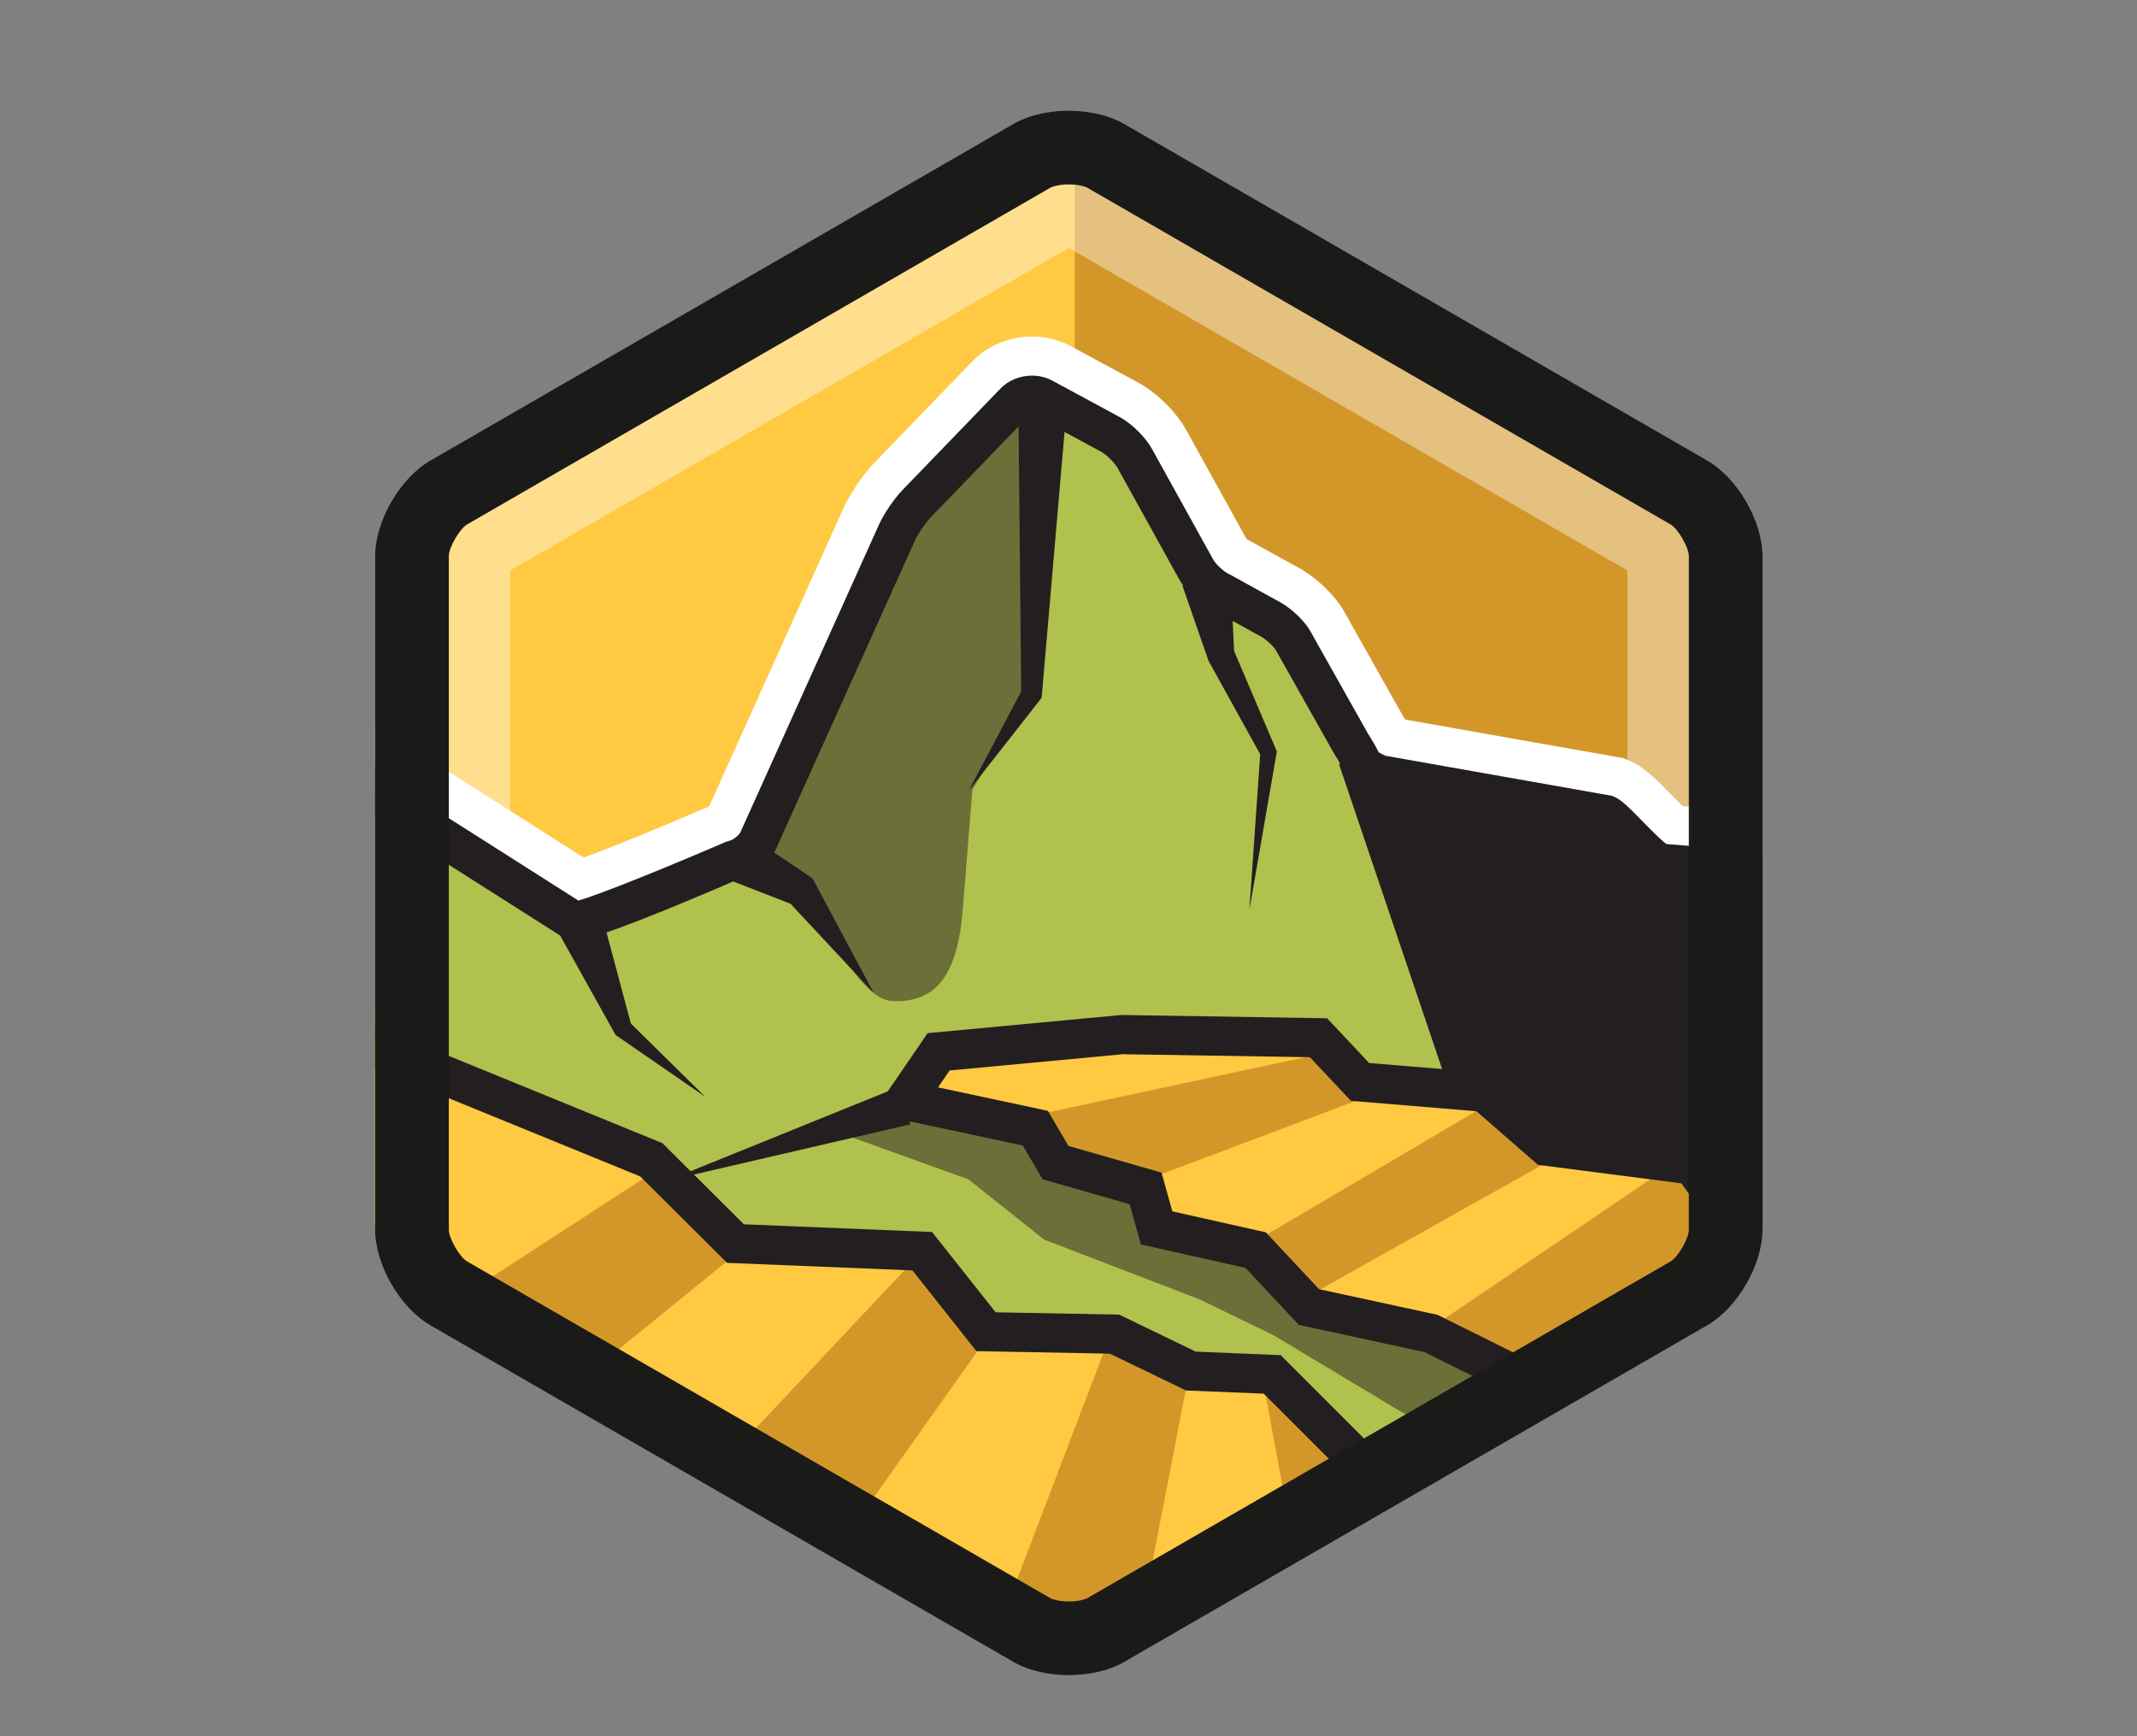 <?xml version="1.0" encoding="utf-8"?>
<!-- Generator: Adobe Illustrator 16.0.0, SVG Export Plug-In . SVG Version: 6.00 Build 0)  -->
<!DOCTYPE svg PUBLIC "-//W3C//DTD SVG 1.1//EN" "http://www.w3.org/Graphics/SVG/1.1/DTD/svg11.dtd">
<svg version="1.1" id="Layer_1" xmlns="http://www.w3.org/2000/svg" xmlns:xlink="http://www.w3.org/1999/xlink" x="0px" y="0px"
	 width="240px" height="195px" viewBox="0 0 240 195" enable-background="new 0 0 240 195" xml:space="preserve">
<rect x="0" y="0" width="240" height="195" fill="#808080" stroke="none"/>
<g>
	<g>
		<g>
			<defs>
				<path id="SVGID_1_" d="M300.655,53.723c2.09-3.329,2.297-8.896,0.46-12.368"/>
			</defs>
			<clipPath id="SVGID_2_">
				<use xlink:href="#SVGID_1_"  overflow="visible"/>
			</clipPath>
		</g>
	</g>
</g>
<path fill="none" d="M78.63-2257.76"/>
<path fill="none" d="M78.63,987.837"/>
<path fill="#FFC942" d="M189.906,52.972l-63.825-36.849c-1.497-0.865-3.424-1.331-5.394-1.417c-0.156-0.007-0.314-0.017-0.473-0.019
	c-2.25-0.026-4.514,0.449-6.221,1.436L50.168,52.972c-3.322,1.919-6.043,6.63-6.043,10.468v73.698c0,3.839,2.721,8.549,6.043,10.468
	l63.826,36.85c1.707,0.985,3.971,1.462,6.221,1.435c0.158-0.002,0.316-0.011,0.473-0.018c1.97-0.085,3.896-0.553,5.394-1.417
	l63.825-36.85c3.324-1.919,6.043-6.629,6.043-10.468V63.439C195.949,59.602,193.23,54.891,189.906,52.972"/>
<path fill="#D39729" d="M191.747,148.853c3.411-1.97,6.202-6.804,6.202-10.744v-75.64c0-3.939-2.791-8.774-6.202-10.743
	L126.24,13.904c-1.537-0.887-3.515-1.366-5.535-1.453v175.676c2.021-0.089,3.998-0.567,5.535-1.454L191.747,148.853z"/>
<g opacity="0.4">
	<g>
		<defs>
			<rect id="SVGID_3_" x="42.13" y="12.43" width="155.82" height="175.721"/>
		</defs>
		<clipPath id="SVGID_4_">
			<use xlink:href="#SVGID_3_"  overflow="visible"/>
		</clipPath>
		<path clip-path="url(#SVGID_4_)" fill="#FFFFFF" d="M120.037,27.852L182.77,64.07v72.437l-62.732,36.219l-62.731-36.218V64.07
			L120.037,27.852 M120.035,12.432c-2.247,0-4.495,0.489-6.199,1.473l-65.508,37.82c-3.41,1.97-6.203,6.805-6.203,10.744v75.64
			c0,3.939,2.793,8.774,6.203,10.744l65.508,37.82c1.704,0.985,3.952,1.473,6.199,1.473c0.063,0,0.123,0,0.184-0.001
			c2.188-0.025,4.362-0.514,6.021-1.472l65.507-37.82c3.411-1.97,6.202-6.805,6.202-10.744v-75.64c0-3.939-2.791-8.774-6.202-10.744
			l-65.507-37.82c-1.659-0.958-3.834-1.445-6.021-1.472C120.158,12.432,120.097,12.432,120.035,12.432"/>
	</g>
</g>
<g>
	<defs>
		<path id="SVGID_5_" d="M113.836,12.905L48.328,50.724c-3.412,1.972-6.203,6.805-6.203,10.745v75.64
			c0,3.938,2.791,8.773,6.203,10.743l65.508,37.82c1.75,1.012,4.075,1.5,6.385,1.473c2.187-0.027,4.361-0.516,6.02-1.473
			l65.507-37.82c3.412-1.97,6.203-6.805,6.203-10.743v-75.64c0-3.94-2.791-8.773-6.203-10.745L126.24,12.905
			c-1.658-0.96-3.833-1.448-6.02-1.473c-0.064-0.001-0.129-0.001-0.193-0.001C117.783,11.432,115.539,11.92,113.836,12.905"/>
	</defs>
	<clipPath id="SVGID_6_">
		<use xlink:href="#SVGID_5_"  overflow="visible"/>
	</clipPath>
	<g clip-path="url(#SVGID_6_)">
		<g>
			<defs>
				<rect id="SVGID_7_" x="142.08" y="185.04" width="10.74" height="11.57"/>
			</defs>
			<clipPath id="SVGID_8_">
				<use xlink:href="#SVGID_7_"  overflow="visible"/>
			</clipPath>
			<polygon clip-path="url(#SVGID_8_)" fill="#FFC942" points="142.496,185.868 150.758,185.042 152.822,193.303 142.084,196.608 
							"/>
		</g>
	</g>
	<g clip-path="url(#SVGID_6_)">
		<g>
			<defs>
				<rect id="SVGID_9_" x="23.07" y="103.98" width="167.279" height="110.979"/>
			</defs>
			<clipPath id="SVGID_10_">
				<use xlink:href="#SVGID_9_"  overflow="visible"/>
			</clipPath>
			<polygon clip-path="url(#SVGID_10_)" fill="#FFC942" points="190.348,201.834 142.877,154.363 133.745,153.986 125.17,149.843 
				110.732,149.567 103.574,140.525 82.598,139.671 73.146,130.261 64.809,127.972 58.111,121.535 38.021,110.408 37.217,103.979 
				32.96,132.188 24.247,132.136 23.072,213.89 23.086,213.889 23.072,214.961 			"/>
		</g>
	</g>
	<path clip-path="url(#SVGID_6_)" fill="#FFFFFF" d="M115.91,44.396c0.426,0,0.848,0.094,1.209,0.288l7.584,4.102
		c0.98,0.529,2.213,1.75,2.752,2.725l6.855,12.388c0.539,0.977,1.801,2.138,2.816,2.595l5.102,2.818
		c1.016,0.457,2.328,1.588,2.93,2.527l6.582,11.696c0.602,0.938,1.148,1.924,1.223,2.2c0.072,0.277,0.967,0.848,1.996,1.274
		l25.443,4.498c1.021,0.424,5.117,5.465,6.266,5.465c0.008,0,0.017-0.001,0.017-0.001l34.379,2.794l5.062,2.958l-4.516,7.005
		c-0.512-0.197-4.83-0.829-7.368-0.829c-1.052,0-1.799,0.109-1.84,0.402l6.966,43.505c-0.154,1.104-1.096,2.388-2.102,2.869
		l-40.301,11.578c-0.717,0.343-1.785,0.542-2.735,0.542c-0.382,0-0.744-0.032-1.056-0.099L65.711,200.648
		c-1.088-0.236-2.73-0.92-3.666-1.524l-27.49-74.102c-0.937-0.605-1.537-1.986-1.342-3.084l5.955-33.564
		c0.114-0.644,0.42-0.98,0.799-0.98c0.27,0,0.576,0.168,0.879,0.517c0,0,1.701,1.778,2.714,2.246l20.88,13.275
		c0.031,0.014,0.078,0.021,0.139,0.021c1.906,0,17.791-6.866,17.791-6.866c1.094-0.219,2.35-1.219,2.809-2.236l15.531-34.487
		c0.457-1.016,1.457-2.489,2.23-3.291l11.003-11.396C114.432,44.671,115.178,44.396,115.91,44.396 M221.609,109.729
		c0.074,0.028,0.068,0.047-0.035,0.055L221.609,109.729 M115.91,37.795L115.91,37.795c-2.553,0-5.001,1.019-6.717,2.797
		L98.19,51.985c-1.295,1.343-2.733,3.467-3.5,5.166L79.637,90.576c-5.002,2.159-10.928,4.591-14.09,5.736L47.102,84.585
		l-0.373-0.238l-0.074-0.034c-0.252-0.204-0.67-0.59-0.986-0.912c-1.543-1.684-3.559-2.608-5.701-2.608
		c-3.625,0-6.627,2.643-7.299,6.429l-5.955,33.565c-0.494,2.782,0.367,5.739,2.164,7.908l26.979,72.726l0.763,2.055l1.841,1.191
		c1.592,1.031,3.998,2.031,5.851,2.434l1.687,0.366l1.65-0.506l106.207-32.567c0.125,0.003,0.25,0.005,0.376,0.005
		c1.714,0,3.478-0.327,4.946-0.91l39.912-11.467l0.529-0.153l0.497-0.236c2.998-1.434,5.325-4.608,5.791-7.898l0.14-0.986
		l-0.158-0.983l-5.648-35.272l0.475-0.032l3.535,1.361l2.409-3.736c0.399-0.462,0.734-0.98,0.993-1.543l4.023-6.239l3.736-5.797
		l-5.955-3.48l-5.061-2.958l-1.299-0.758l-1.498-0.122l-32.637-2.652c-0.455-0.444-0.983-0.983-1.363-1.371
		c-1.801-1.84-2.989-3.057-4.666-3.752l-0.668-0.277l-0.713-0.126l-23.729-4.195c-0.127-0.211-0.267-0.435-0.417-0.673
		l-6.494-11.538l-0.092-0.165l-0.104-0.16c-1.223-1.908-3.389-3.817-5.469-4.839l-4.926-2.722l-0.236-0.131l-0.031-0.015
		c-0.027-0.022-0.055-0.049-0.08-0.072l-6.742-12.183c-1.143-2.067-3.309-4.213-5.387-5.337l-7.584-4.1
		C118.947,38.17,117.444,37.795,115.91,37.795"/>
	<path clip-path="url(#SVGID_6_)" fill="#B0C14E" d="M180.402,91.508l-25.443-4.498c-1.029-0.427-1.924-0.997-1.997-1.275
		c-0.073-0.276-0.62-1.262-1.222-2.199l-6.582-11.696c-0.602-0.938-1.913-2.07-2.93-2.528l-5.101-2.817
		c-1.017-0.457-2.278-1.618-2.817-2.595l-6.855-12.388c-0.539-0.975-1.771-2.196-2.752-2.726l-7.584-4.101
		c-0.98-0.529-2.402-0.31-3.178,0.492l-11.002,11.396c-0.773,0.802-1.771,2.274-2.23,3.292L85.178,94.351
		c-0.459,1.017-1.716,2.018-2.809,2.236l-4.542,0.908c-1.093,0.219-2.573,1.076-3.308,1.915c0,0-9.068,4.488-10.08,4.021
		L43.561,90.156c-1.012-0.468-2.426-1.528-3.158-2.369l0.443,0.123c-0.732-0.842-1.482-0.633-1.678,0.464l-5.955,33.564
		c-0.195,1.098,0.406,2.479,1.342,3.083l27.49,74.103c0.936,0.604,2.577,1.288,3.666,1.524l107.463-32.952
		c1.088,0.236,2.786,0.038,3.791-0.442l40.301-11.579c1.006-0.479,1.947-1.765,2.104-2.868l-6.969-43.505
		c0.156-1.104,10.285,1.613,9.174,1.688l3.77-8.188l-3.767-2.615l-34.884-3.215C185.581,97.047,181.432,91.935,180.402,91.508"/>
	<path clip-path="url(#SVGID_6_)" fill="#231F20" d="M65.807,202.929l-0.564-0.123c-1.348-0.293-3.237-1.079-4.396-1.827
		l-0.615-0.398l-27.535-74.22c-1.279-1.195-1.961-3.095-1.656-4.809l5.955-33.563c0.367-2.07,1.832-2.803,2.974-2.803
		c0.907,0,1.793,0.436,2.501,1.228c0.73,0.756,1.684,1.58,2.016,1.738l0.26,0.141l20.207,12.849
		c2.293-0.633,9.875-3.698,16.543-6.58l0.441-0.14c0.396-0.079,1.063-0.608,1.229-0.977l15.531-34.487
		c0.563-1.248,1.703-2.932,2.656-3.919l11.002-11.396c0.893-0.925,2.189-1.454,3.557-1.454c0.807,0,1.588,0.191,2.26,0.555
		l7.582,4.1c1.357,0.733,2.888,2.246,3.635,3.6l6.855,12.388c0.309,0.556,1.211,1.388,1.791,1.649l0.162,0.081l5.031,2.779
		c1.393,0.655,2.973,2.031,3.791,3.308l0.064,0.107l6.553,11.644c0.35,0.548,0.863,1.39,1.191,2.08
		c0.17,0.105,0.436,0.253,0.77,0.401l25.428,4.496l0.225,0.092c0.812,0.337,1.613,1.137,3.209,2.767
		c0.744,0.761,2.074,2.12,2.687,2.558l34.599,2.814l7.488,4.376l-5.438,8.434l-0.217,1.429l-0.74,0.058l-0.344,0.533l-1.105-0.427
		l-4.051,0.274l0.587-0.911c-0.983-0.115-2.06-0.214-2.994-0.25l6.673,41.664l-0.046,0.33c-0.261,1.838-1.664,3.752-3.339,4.551
		l-0.342,0.13l-40.145,11.535c-1.22,0.529-2.984,0.783-4.396,0.624L65.807,202.929z M63.836,197.604
		c0.561,0.283,1.254,0.567,1.832,0.75l107.41-32.938l0.565,0.124c0.086,0.018,0.274,0.049,0.587,0.049
		c0.723,0,1.444-0.164,1.783-0.326l0.344-0.13l40.059-11.51c0.262-0.182,0.568-0.582,0.701-0.907l-6.949-43.393l0.047-0.33
		c0.326-2.301,3.014-2.301,4.025-2.301c1.703,0,4.451,0.285,6.324,0.583l2.455-3.809l-2.636-1.54l-33.78-2.747
		c-1.496-0.033-2.789-1.288-5.303-3.855c-0.547-0.561-1.332-1.361-1.748-1.724l-25.217-4.457l-0.223-0.093
		c-2.65-1.099-3.111-2.147-3.256-2.639c-0.104-0.223-0.463-0.885-0.977-1.687l-0.064-0.106l-6.547-11.631
		c-0.389-0.576-1.336-1.388-1.949-1.663l-0.16-0.08l-5.031-2.781c-1.43-0.673-2.994-2.128-3.75-3.495l-6.855-12.387
		c-0.335-0.606-1.261-1.524-1.869-1.852l-7.586-4.103c-0.012-0.005-0.068-0.022-0.158-0.022c-0.188,0-0.342,0.069-0.381,0.107
		l-11,11.395c-0.596,0.614-1.457,1.885-1.806,2.663L87.191,95.257c-0.715,1.586-2.42,2.992-4.127,3.435
		c-7.408,3.199-16.551,6.971-18.486,6.971c-0.383,0-0.74-0.076-1.063-0.225l-0.261-0.143L42.477,92.082
		c-0.5-0.256-1.039-0.65-1.535-1.062l-5.555,31.305c-0.039,0.224,0.177,0.72,0.367,0.843l0.615,0.399L63.836,197.604z"/>
	<g opacity="0.5" clip-path="url(#SVGID_6_)">
		<g>
			<defs>
				<rect id="SVGID_11_" x="81.699" y="44.689" width="36.431" height="67.75"/>
			</defs>
			<clipPath id="SVGID_12_">
				<use xlink:href="#SVGID_11_"  overflow="visible"/>
			</clipPath>
			<path clip-path="url(#SVGID_12_)" fill="#231F20" d="M114.951,45.177l-13.232,14.688L88.826,85.854l-7.125,12.643
				c3.008-0.633,5.986,0.554,8.746,2.653l4.348,6.374c0,0,2.746,4.744,5.316,4.896c4.915,0.291,7.411-2.765,8.01-10.231l1.086-13.52
				l6.703-10.86l2.219-33.123L114.951,45.177z"/>
		</g>
	</g>
	<polygon clip-path="url(#SVGID_6_)" fill="#231F20" points="119.877,44.79 117.018,77.979 116.984,78.373 116.831,78.568 
		108.785,88.822 114.879,77.301 114.692,77.891 114.361,44.58 	"/>
	<polygon clip-path="url(#SVGID_6_)" fill="#231F20" points="83.938,93.731 90.711,98.286 91.256,98.652 91.363,98.854 
		98.135,111.539 88.334,101.018 88.986,101.586 81.381,98.624 	"/>
	<polygon clip-path="url(#SVGID_6_)" fill="#231F20" points="150.367,85.781 166.857,134.553 217.811,150.883 212.4,109.302 
		221.574,110.99 226.125,102.724 221.063,99.766 186.693,96.972 180.402,91.508 	"/>
	<polygon clip-path="url(#SVGID_6_)" fill="#231F20" points="138.196,64.681 138.605,73.226 138.479,72.843 143.277,84.104 
		143.4,84.395 143.363,84.615 140.313,102.194 141.549,84.395 141.635,84.905 135.712,74.193 135.584,73.811 132.777,65.73 	"/>
	<g clip-path="url(#SVGID_6_)">
		<g>
			<defs>
				<rect id="SVGID_13_" x="67.369" y="119.51" width="120.511" height="57.12"/>
			</defs>
			<clipPath id="SVGID_14_">
				<use xlink:href="#SVGID_13_"  overflow="visible"/>
			</clipPath>
			<polygon clip-path="url(#SVGID_14_)" fill="#B0C14E" points="116.85,119.508 67.373,133.988 81.854,175.017 147.42,176.626 
				187.879,160.537 149.668,135.598 			"/>
		</g>
	</g>
	<polygon clip-path="url(#SVGID_6_)" fill="#FFC942" points="117.379,125.612 118.537,130.574 128.659,133.478 129.895,137.91 
		141.018,140.401 147.002,146.797 161.131,149.676 164.752,154.302 181.609,157.721 183.219,164.357 186.551,166.68 
		189.021,167.033 191.436,170.916 195.199,173.387 202.436,178.329 208.79,189.096 216.732,188.919 224.145,161.914 
		214.438,151.501 211.614,145.676 201.906,141.439 196.045,139.285 190.081,130.85 173.666,128.731 166.725,122.674 
		152.741,121.516 148.074,116.554 126.018,116.201 105.402,117.912 102.771,123.593 	"/>
	<polygon clip-path="url(#SVGID_6_)" fill="#D39729" points="115.347,125.435 148.875,118.246 153.459,123.198 128.152,132.732 
		118.537,130.575 	"/>
	<polygon clip-path="url(#SVGID_6_)" fill="#D39729" points="177.254,158.68 193.354,148.406 198.338,138.966 188.686,130.921 
		186.57,131.618 160.989,148.948 	"/>
	<polygon clip-path="url(#SVGID_6_)" fill="#D39729" points="140.807,139.519 145.939,146.12 174.73,129.982 168.496,123.197 	"/>
	<path clip-path="url(#SVGID_6_)" fill="#231F20" d="M207.549,191.323l-6.758-11.454l-6.834-4.666l-4.135-2.715l-2.127-3.422
		l-2.035-0.291l-4.763-3.71l-1.526-4.966l-8.625-2.9l-10.771-5.341l-14.111-3.057l-5.99-6.4l-11.746-2.632l-1.258-4.517
		l-9.787-2.807l-2.213-3.784l-16.871-3.603l6.183-9.021l21.752-2.041l23.106,0.369l4.727,5.026l13.861,1.146l6.984,6.097
		l16.709,2.155l6.125,8.664l5.34,1.969l10.453,4.562l3.036,6.257l10.318,11.071l-8.173,29.768L207.549,191.323z M193.049,169.342
		l3.357,2.205l7.676,5.24l5.947,10.079l5.014-0.11l6.654-24.239l-9.096-9.759l-2.613-5.391l-8.902-3.884l-6.442-2.37l-5.802-8.205
		l-16.119-2.08l-6.9-6.021l-14.105-1.168l-4.608-4.901l-21.005-0.335l-19.458,1.826l-1.302,1.897l12.345,2.638l2.302,3.938
		l10.457,2.998l1.213,4.351l10.5,2.353l5.979,6.388l13.3,2.881l11.126,5.518l10.347,3.453l1.783,5.804l2.746,2.137l2.908,0.416
		L193.049,169.342z"/>
	<g opacity="0.5" clip-path="url(#SVGID_6_)">
		<g>
			<defs>
				<rect id="SVGID_15_" x="91.98" y="124.2" width="93.119" height="42.64"/>
			</defs>
			<clipPath id="SVGID_16_">
				<use xlink:href="#SVGID_15_"  overflow="visible"/>
			</clipPath>
			<polygon clip-path="url(#SVGID_16_)" fill="#231F20" points="91.982,126.405 108.761,132.457 117.258,139.221 134.682,145.921 
				142.994,149.944 171.152,166.838 185.096,164.961 180.201,157.921 170.289,154.502 161.533,148.67 157.275,150.014 
				149.431,147.798 141.018,140.401 129.895,137.91 128.658,133.478 118.537,130.575 117.379,125.613 103.576,124.2 			"/>
		</g>
	</g>
	<polygon clip-path="url(#SVGID_6_)" fill="#FFC942" points="190.348,201.834 142.877,154.363 133.745,153.986 125.17,149.843 
		110.732,149.567 103.574,140.525 82.598,139.671 73.146,130.261 64.809,127.972 58.111,124.836 38.021,114.809 32.96,132.188 
		24.247,132.136 23.072,213.89 23.086,213.889 23.072,214.961 	"/>
	<polygon clip-path="url(#SVGID_6_)" fill="#D39729" points="190.348,201.834 142.877,154.363 133.745,153.986 125.17,149.843 
		110.732,149.567 103.574,140.525 82.598,139.671 73.322,130.533 38.021,114.809 32.96,132.188 24.247,132.136 23.072,213.89 
		23.086,213.889 23.072,214.961 	"/>
	<polygon clip-path="url(#SVGID_6_)" fill="#FFC942" points="74.239,131.083 35.203,156.423 8.416,142.762 14.309,117.314 
		25.827,111.298 55.534,121.364 	"/>
	<polygon clip-path="url(#SVGID_6_)" fill="#FFC942" points="141.734,154.449 133.424,154.771 123.15,207.866 150.811,203.687 	"/>
	<polygon clip-path="url(#SVGID_6_)" fill="#FFC942" points="124.643,150.073 110.656,150.52 66.836,212.276 102.715,207.571 	"/>
	<polygon clip-path="url(#SVGID_6_)" fill="#FFC942" points="103.189,140.955 81.963,141.401 5.965,203.158 49.084,198.453 	"/>
	<path clip-path="url(#SVGID_6_)" fill="#231F20" d="M20.838,217.344l0.017-1.102h-0.003l0.02-2.385l1.207-83.936l9.264,0.056
		l5.291-17.012l37.754,15.425l9.156,9.116l21.129,0.862l7.141,9.019l13.881,0.263l8.598,4.157l9.535,0.394l0.606,0.606
		l50.848,50.846L20.838,217.344z M25.303,211.787l-0.006,0.792l160.117-12.565l-43.486-43.487l-8.729-0.359l-8.552-4.134
		l-14.994-0.284l-7.177-9.066l-20.823-0.848l-9.746-9.704L39.41,118.854l-4.834,15.546l-8.16-0.051L25.303,211.787z"/>
	<polygon clip-path="url(#SVGID_6_)" fill="#231F20" points="67.309,101.713 70.896,115.123 70.593,114.708 79.201,123.183 
		69.256,116.326 69.137,116.245 68.951,115.911 62.191,103.786 	"/>
</g>
<path fill="#1A1A19" d="M120.035,20.712l0.087,0.001c1.124,0.013,1.823,0.272,1.978,0.363l65.508,37.819
	c0.848,0.49,2.061,2.593,2.061,3.573v75.64c0,0.98-1.213,3.083-2.061,3.573l-65.508,37.82c-0.156,0.09-0.854,0.35-1.975,0.363h-0.09
	c-1.168,0-1.898-0.269-2.061-0.363l-65.506-37.82c-0.85-0.49-2.063-2.593-2.063-3.573v-75.64c0-0.98,1.213-3.083,2.062-3.573
	l65.507-37.819C118.137,20.981,118.867,20.712,120.035,20.712 M120.035,12.432c-2.247,0-4.495,0.489-6.199,1.473l-65.508,37.82
	c-3.41,1.97-6.203,6.805-6.203,10.744v75.64c0,3.939,2.793,8.774,6.203,10.744l65.508,37.82c1.704,0.985,3.952,1.473,6.199,1.473
	c0.063,0,0.123,0,0.184-0.001c2.188-0.025,4.362-0.514,6.021-1.472l65.507-37.82c3.411-1.97,6.202-6.805,6.202-10.744v-75.64
	c0-3.939-2.791-8.774-6.202-10.744l-65.507-37.82c-1.659-0.958-3.834-1.445-6.021-1.472
	C120.158,12.432,120.098,12.432,120.035,12.432"/>
<polygon fill="#231F20" points="102.236,126.281 74.893,132.619 100.91,122.086 "/>
</svg>
